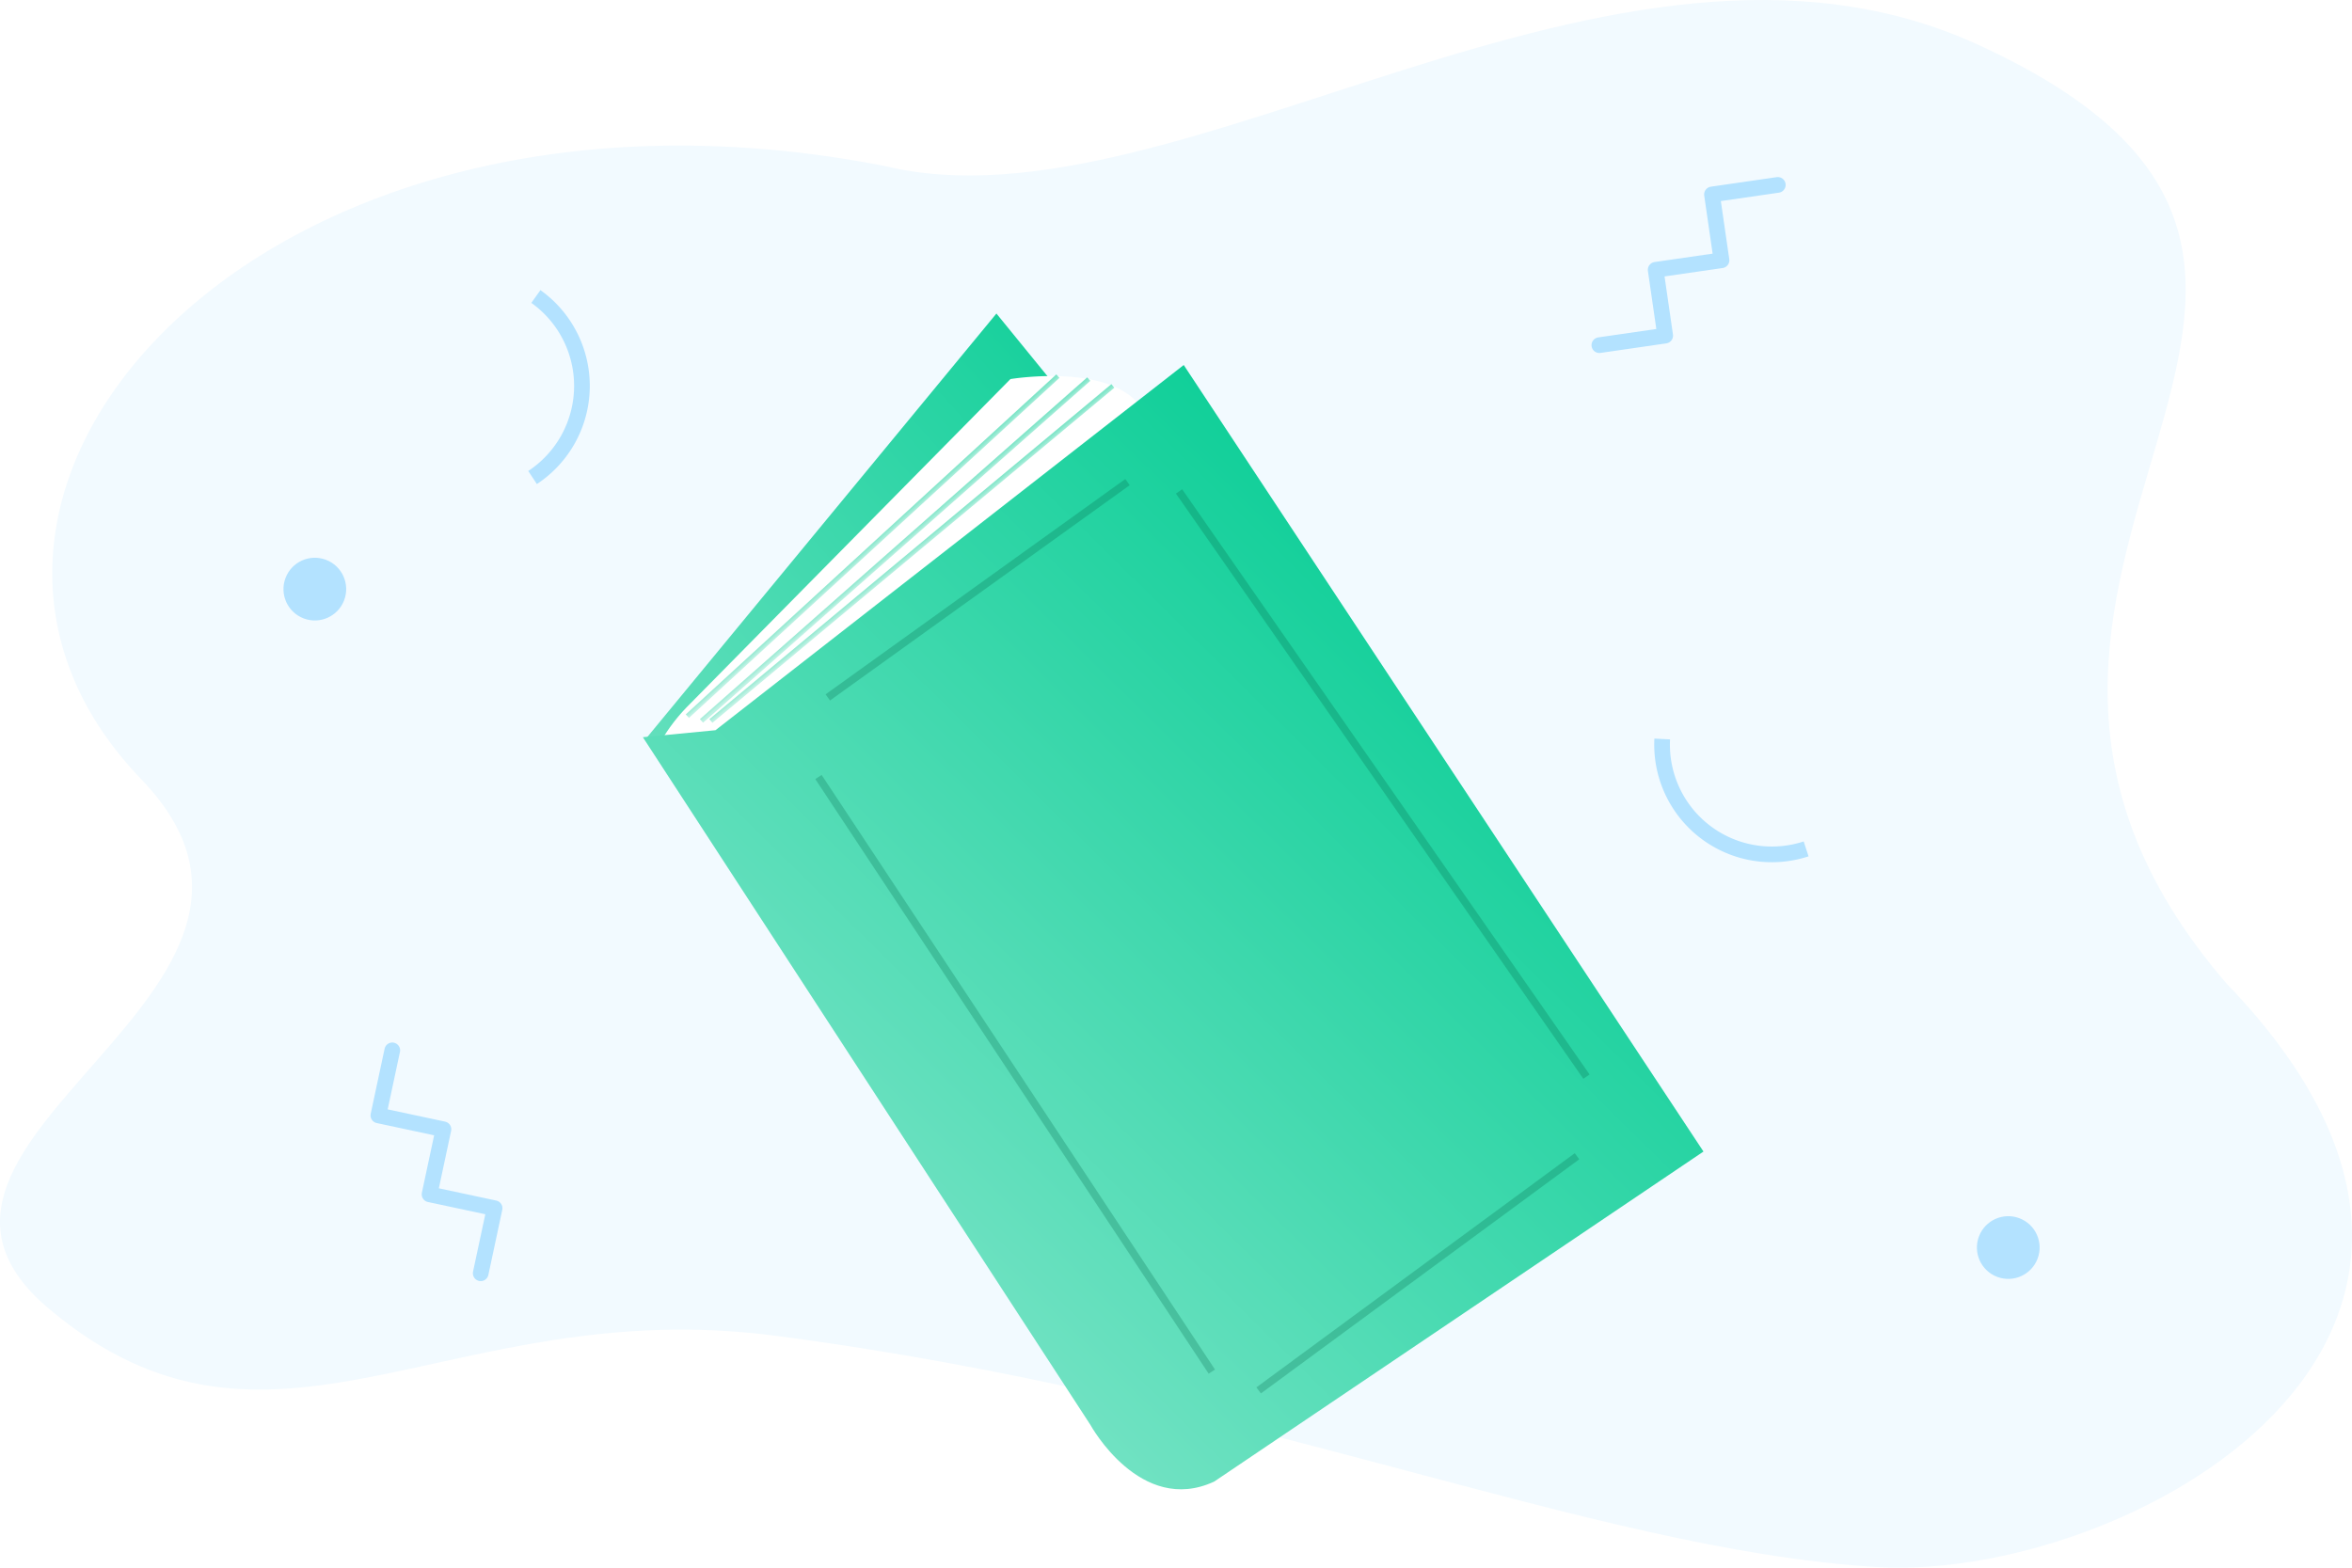 <svg xmlns:xlink="http://www.w3.org/1999/xlink" viewBox="0 0 300 200" fill="none" xmlns="http://www.w3.org/2000/svg" width="300" height="200" ><path d="M239.26 199.911c31.55 1.963 88.68-28.874 44.735-74.436-45.481-52.792 32.166-90.561-31.779-119.81-46.35-21.203-102.064 24.607-139.365 15.512C33.279 5.664-17.074 62.975 18.017 99.413 44.24 126.64-19.358 145.35 6.176 166.912c28.42 24 50.94-1.945 92.627 3.487 60.523 7.886 103.902 27.239 140.457 29.512z" fill="#F2FAFF"></path><path d="M230.372 108.298a14 14 0 0 1-18.355-14.019" stroke="#B3E2FF" stroke-width="2px" fill="none"></path><path d="m50.035 134-1.772 8.298 8.298 1.772-1.772 8.299 8.298 1.772-1.772 8.298M226.762 23.59l-8.398 1.217 1.216 8.397-8.398 1.216 1.216 8.398L204 44.034" stroke="#B3E2FF" stroke-width="2px" stroke-linecap="round" stroke-linejoin="round" fill="none"></path><circle cx="256.157" cy="159.157" r="4" transform="rotate(-159.276 256.157 159.157)" fill="#B3E2FF"></circle><circle cx="40.157" cy="75.157" r="4" transform="rotate(-159.276 40.157 75.157)" fill="#B3E2FF"></circle><path d="M68.352 37.827a14 14 0 0 1-.422 23.093" stroke="#B3E2FF" stroke-width="2px" fill="none"></path><path d="M127.095 40 82.297 94.349l66.298 78.244 44.197-51.964L127.095 40z" fill="url(&quot;#book_svg__a&quot;)"></path><path d="M84.09 94.946a22.569 22.569 0 0 1 3.653-4.878l41.141-41.708s14.335-2.39 17.322 4.78l-52.557 43-9.56-1.194z" fill="#FFFFFF"></path><path d="m82 94.053 57.094 87.746s6.357 11.582 15.773 7.218l62.412-42.107-66.294-100.342-59.726 46.59-9.259.895z" fill="url(&quot;#book_svg__b&quot;)"></path><path d="m143.533 61.115-38.228 27.467.563.785L144.097 61.9l-.564-.785zM104.8 98.864l-.806.532 50.174 75.856.805-.533L104.8 98.864zm96.063 48.256-40.607 29.874.572.778 40.608-29.874-.573-.778zm-50.078-84.703-.793.552 51.966 74.66.793-.552-51.966-74.66z" opacity="0.25" fill="#006649"></path><g opacity="0.5" fill="none"><path d="m134.732 47.766-47.26 43.378.405.44 47.259-43.378-.404-.44z" fill="url(&quot;#book_svg__c&quot;)"></path><path d="M138.673 48.142 89.277 91.747l.396.448 49.396-43.605-.396-.448z" fill="url(&quot;#book_svg__d&quot;)"></path><path d="M141.757 49.007 90.484 91.75l.383.459 51.272-42.742-.382-.459z" fill="url(&quot;#book_svg__e&quot;)"></path></g><defs><linearGradient id="book_svg__a" x1="173.557" y1="54.733" x2="82.04" y2="136.707" gradientUnits="userSpaceOnUse"><stop stop-color="#00CC92"></stop><stop offset="1" stop-color="#80E5C9"></stop></linearGradient><linearGradient id="book_svg__b" x1="193.731" y1="62.505" x2="94.141" y2="163.466" gradientUnits="userSpaceOnUse"><stop stop-color="#00CC92"></stop><stop offset="1" stop-color="#80E5C9"></stop></linearGradient><linearGradient id="book_svg__c" x1="126.55" y1="55.366" x2="127.106" y2="55.982" gradientUnits="userSpaceOnUse"><stop stop-color="#00CC92"></stop><stop offset="1" stop-color="#80E5C9"></stop></linearGradient><linearGradient id="book_svg__d" x1="130.119" y1="55.782" x2="130.662" y2="56.409" gradientUnits="userSpaceOnUse"><stop stop-color="#00CC92"></stop><stop offset="1" stop-color="#80E5C9"></stop></linearGradient><linearGradient id="book_svg__e" x1="132.874" y1="56.498" x2="133.4" y2="57.14" gradientUnits="userSpaceOnUse"><stop stop-color="#00CC92"></stop><stop offset="1" stop-color="#80E5C9"></stop></linearGradient><linearGradient id="book_svg__a" x1="173.557" y1="54.733" x2="82.04" y2="136.707" gradientUnits="userSpaceOnUse"><stop stop-color="#00CC92"></stop><stop offset="1" stop-color="#80E5C9"></stop></linearGradient><linearGradient id="book_svg__b" x1="193.731" y1="62.505" x2="94.141" y2="163.466" gradientUnits="userSpaceOnUse"><stop stop-color="#00CC92"></stop><stop offset="1" stop-color="#80E5C9"></stop></linearGradient><linearGradient id="book_svg__c" x1="126.55" y1="55.366" x2="127.106" y2="55.982" gradientUnits="userSpaceOnUse"><stop stop-color="#00CC92"></stop><stop offset="1" stop-color="#80E5C9"></stop></linearGradient><linearGradient id="book_svg__d" x1="130.119" y1="55.782" x2="130.662" y2="56.409" gradientUnits="userSpaceOnUse"><stop stop-color="#00CC92"></stop><stop offset="1" stop-color="#80E5C9"></stop></linearGradient><linearGradient id="book_svg__e" x1="132.874" y1="56.498" x2="133.4" y2="57.14" gradientUnits="userSpaceOnUse"><stop stop-color="#00CC92"></stop><stop offset="1" stop-color="#80E5C9"></stop></linearGradient></defs></svg>